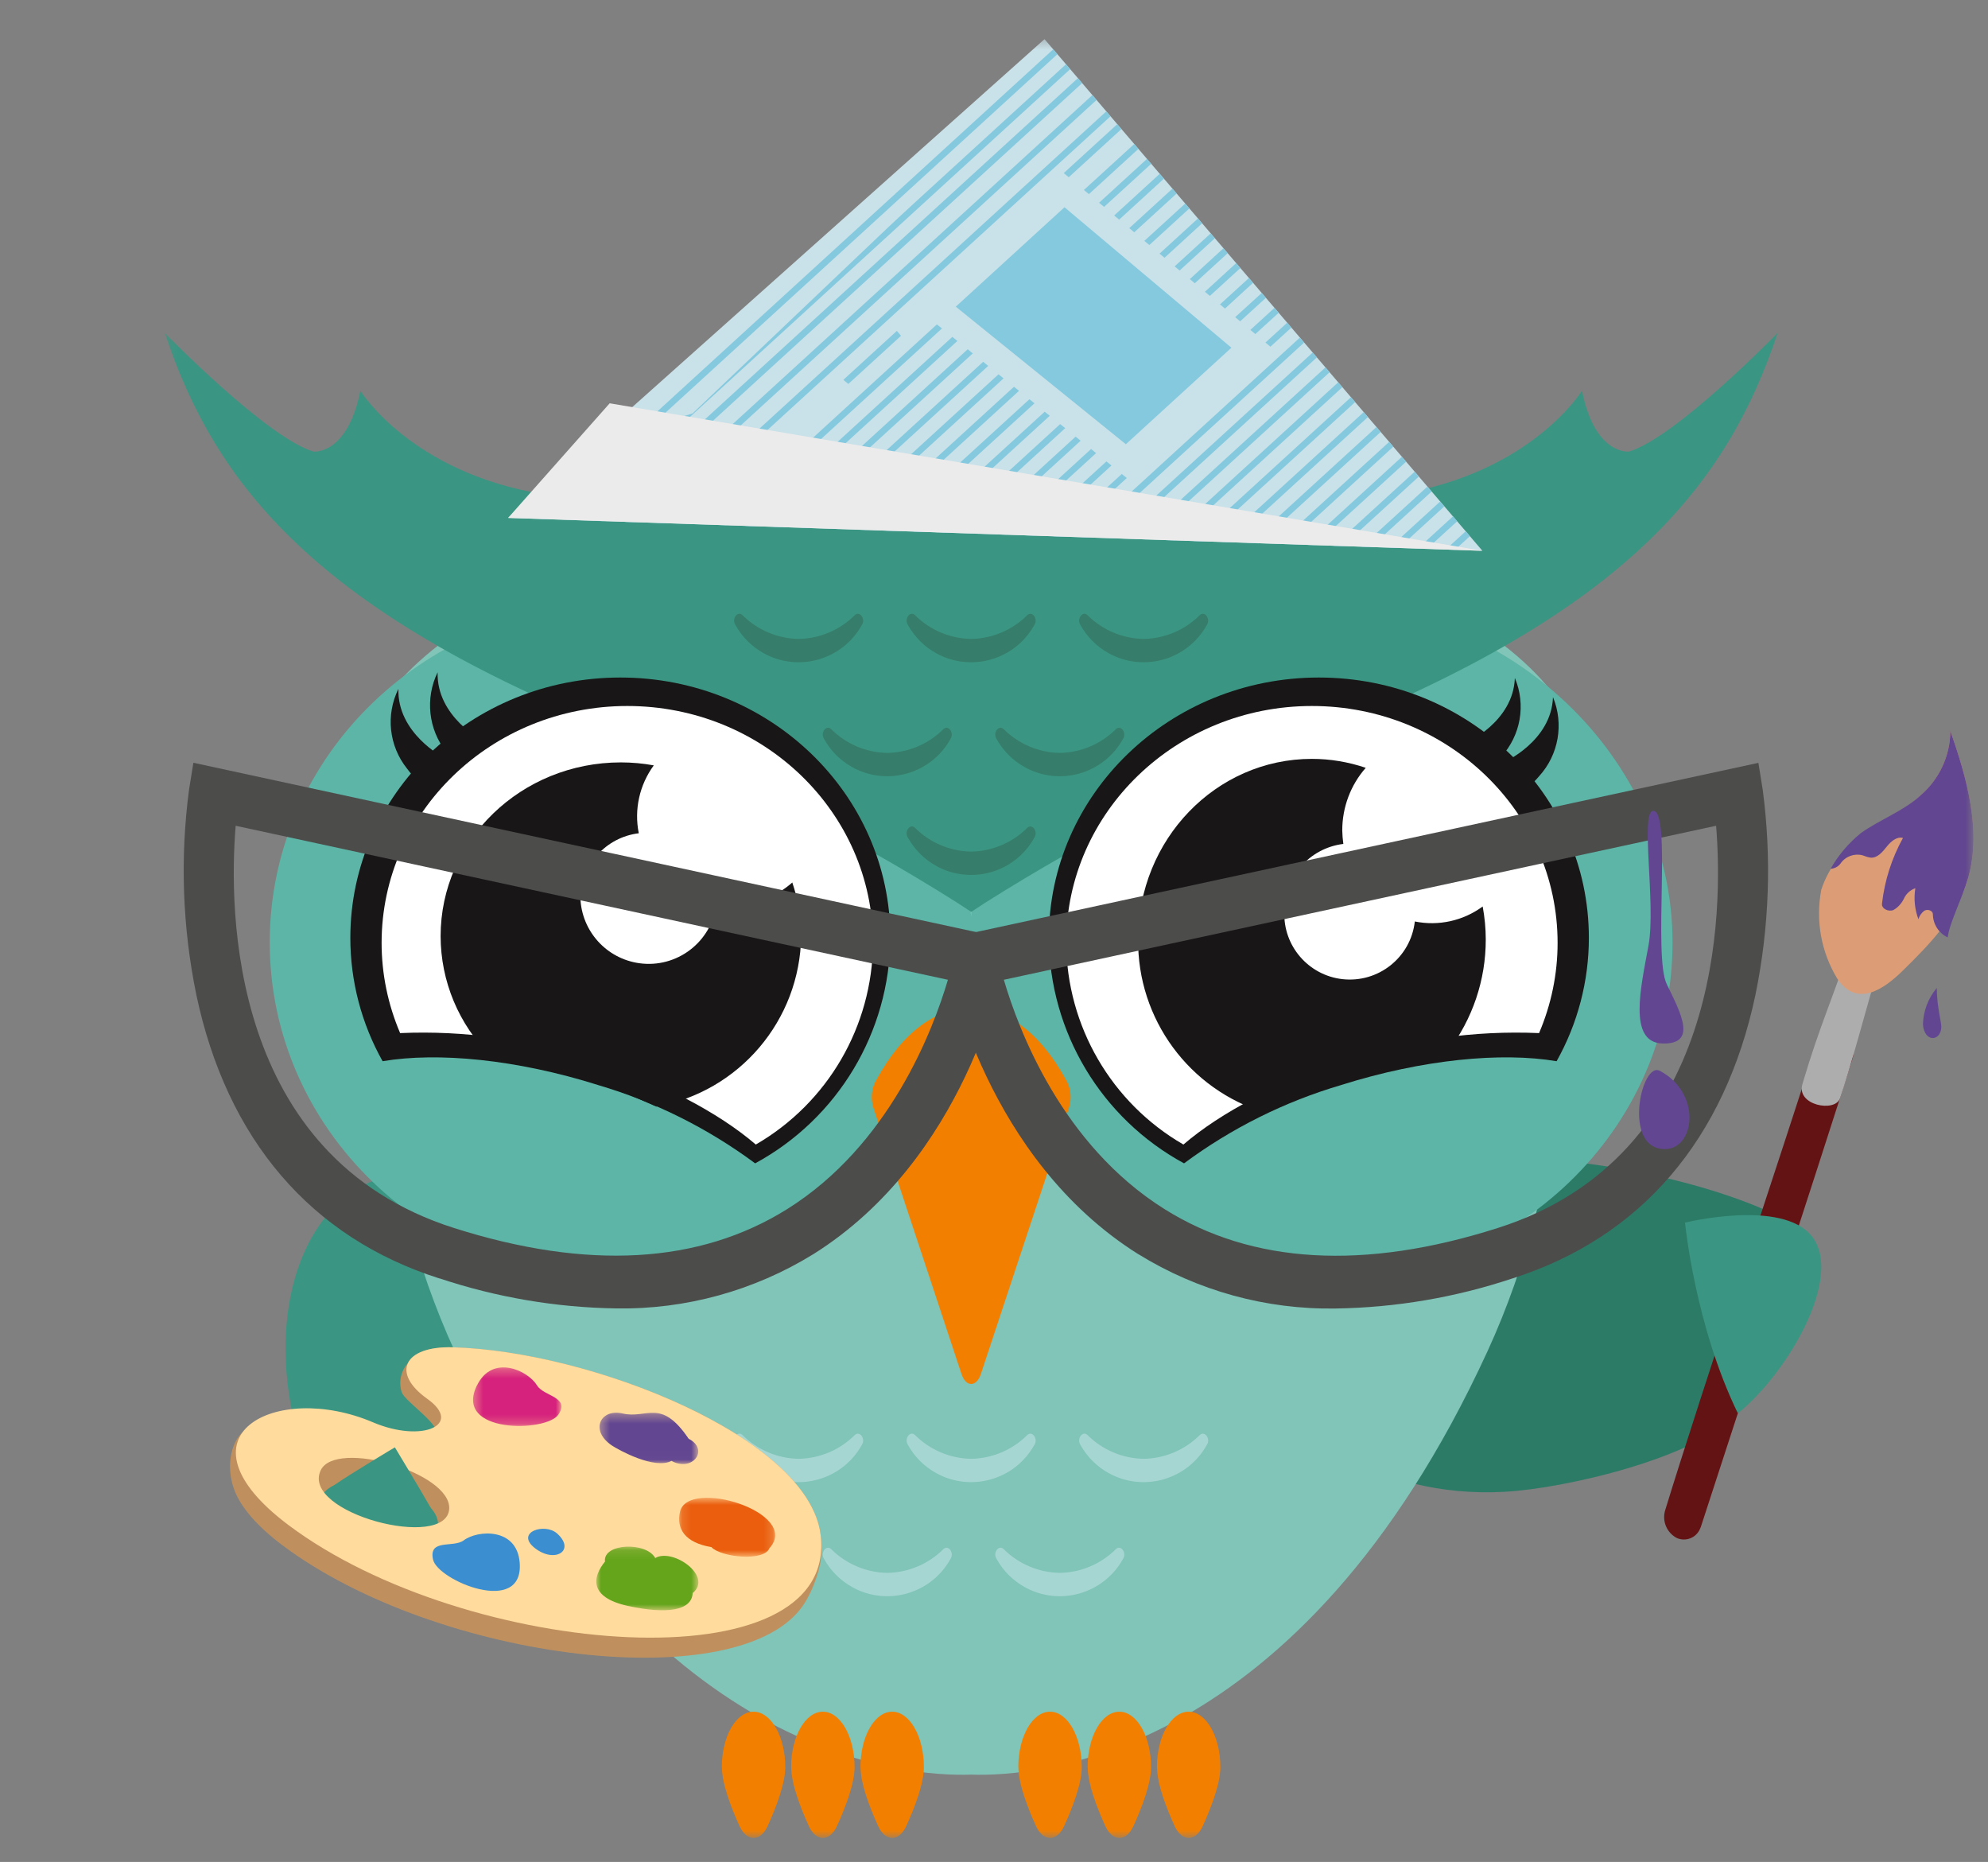 <svg width="220" height="206" viewBox="0 0 220 206" fill="none" xmlns="http://www.w3.org/2000/svg">
<rect x="0" y="0" width="220" height="206" fill="#808080" stroke="none"/>
<g clip-path="url(#clip0_3078_935)">
<mask id="mask0_3078_935" style="mask-type:luminance" maskUnits="userSpaceOnUse" x="0" y="0" width="220" height="206">
<path d="M220 0H0V206H220V0Z" fill="white"/>
</mask>
<g mask="url(#mask0_3078_935)">
<mask id="mask1_3078_935" style="mask-type:luminance" maskUnits="userSpaceOnUse" x="18" y="4" width="201" height="200">
<path d="M218.38 4.33H18.22V203.34H218.38V4.33Z" fill="white"/>
</mask>
<g mask="url(#mask1_3078_935)">
<path d="M33.98 162.01C39.13 175.94 47.91 176.04 47.91 176.04C47.91 176.04 73.31 163.32 68.16 149.38C63.01 135.44 51.19 126.97 41.75 130.46C32.31 133.95 28.83 148.07 33.98 162.01Z" fill="#3A9682"/>
<path d="M164.47 128.18C173.65 127.67 187.96 130.27 196.72 134.5C201.4 136.76 196.98 151.4 192.32 156.36C187.66 161.32 173.25 164.68 166.51 165.05C152.42 165.83 140.54 158.21 139.97 148.03C139.4 137.85 150.37 128.96 164.46 128.18" fill="#2C7B67"/>
<path d="M39.35 85.36C39.32 85.01 39.3 84.66 39.27 84.31H39.51C42.41 68.5 71.73 56.08 107.47 56.08C143.21 56.08 172.54 68.5 175.43 84.31H175.67C175.64 84.66 175.61 85.01 175.59 85.36C175.64 85.87 175.67 86.37 175.67 86.88C175.67 88.06 175.52 89.24 175.23 90.39C174.01 109.03 173.56 130.06 164.6 149.53C143.79 194.76 114.49 196.59 107.47 196.34C100.46 196.59 71.15 194.76 50.34 149.53C41.38 130.06 40.93 109.03 39.71 90.39C39.42 89.24 39.27 88.07 39.27 86.88C39.27 86.37 39.3 85.86 39.35 85.36Z" fill="#81C4B8"/>
<path d="M68.72 66.79C89.2 66.79 105.97 82.06 107.47 101.43C108.97 82.06 125.74 66.79 146.22 66.79C166.7 66.79 185.09 83.57 185.09 104.26C185.09 124.95 167.69 141.73 146.22 141.73C124.75 141.73 108.97 126.46 107.47 107.09C106.17 123.86 93.43 137.55 76.75 140.93C74.11 141.46 71.42 141.73 68.72 141.73C47.25 141.73 29.85 124.95 29.85 104.26C29.85 83.57 47.25 66.79 68.72 66.79Z" fill="#5CB5A6"/>
<path d="M88.38 161.4C90.71 161.36 92.94 160.42 94.59 158.77C95.14 158.25 95.82 159.19 95.38 159.85C93.24 163.72 88.37 165.12 84.51 162.98C83.19 162.25 82.11 161.17 81.38 159.85C80.94 159.19 81.62 158.24 82.17 158.77C83.82 160.42 86.05 161.36 88.38 161.4Z" fill="#A6D6D2"/>
<path d="M126.56 161.4C128.89 161.36 131.12 160.42 132.77 158.77C133.32 158.25 134 159.19 133.56 159.85C131.42 163.72 126.55 165.12 122.69 162.98C121.37 162.25 120.29 161.17 119.56 159.85C119.12 159.19 119.8 158.24 120.35 158.77C122 160.42 124.23 161.36 126.56 161.4Z" fill="#A6D6D2"/>
<path d="M107.47 161.4C109.8 161.36 112.03 160.42 113.68 158.77C114.23 158.25 114.91 159.19 114.47 159.85C112.33 163.72 107.46 165.12 103.6 162.98C102.28 162.25 101.2 161.17 100.47 159.85C100.03 159.19 100.71 158.24 101.26 158.77C102.91 160.42 105.14 161.36 107.47 161.4Z" fill="#A6D6D2"/>
<path d="M98.19 174.02C100.52 173.98 102.75 173.04 104.4 171.39C104.95 170.87 105.63 171.81 105.19 172.47C103.05 176.34 98.18 177.74 94.32 175.6C93 174.87 91.92 173.79 91.19 172.47C90.75 171.81 91.43 170.86 91.98 171.39C93.63 173.04 95.86 173.98 98.19 174.02Z" fill="#A6D6D2"/>
<path d="M117.28 174.02C119.61 173.98 121.84 173.04 123.49 171.39C124.04 170.87 124.72 171.81 124.28 172.47C122.14 176.34 117.27 177.74 113.41 175.6C112.09 174.87 111.01 173.79 110.28 172.47C109.84 171.81 110.52 170.86 111.07 171.39C112.72 173.04 114.95 173.98 117.28 174.02Z" fill="#A6D6D2"/>
<path d="M128.04 195.51C128.04 197.33 129.05 199.97 129.99 202.03C130.79 203.79 132.3 203.79 133.1 202.03C134.04 199.97 135.05 197.33 135.05 195.51C135.05 192.13 133.48 189.38 131.54 189.38C129.6 189.38 128.03 192.12 128.03 195.51" fill="#F37F00"/>
<path d="M120.37 195.51C120.37 197.33 121.38 199.97 122.32 202.03C123.12 203.79 124.63 203.79 125.43 202.03C126.37 199.97 127.38 197.33 127.38 195.51C127.38 192.13 125.81 189.38 123.87 189.38C121.93 189.38 120.36 192.12 120.36 195.51" fill="#F37F00"/>
<path d="M112.7 195.51C112.7 197.33 113.71 199.97 114.65 202.03C115.45 203.79 116.96 203.79 117.76 202.03C118.7 199.97 119.71 197.33 119.71 195.51C119.71 192.13 118.14 189.38 116.2 189.38C114.26 189.38 112.69 192.12 112.69 195.51" fill="#F37F00"/>
<path d="M95.23 195.51C95.23 197.33 96.24 199.97 97.18 202.03C97.98 203.79 99.49 203.79 100.29 202.03C101.23 199.97 102.24 197.33 102.24 195.51C102.24 192.13 100.67 189.38 98.73 189.38C96.79 189.38 95.22 192.12 95.22 195.51" fill="#F37F00"/>
<path d="M87.56 195.51C87.56 197.33 88.57 199.97 89.51 202.03C90.31 203.79 91.82 203.79 92.62 202.03C93.56 199.97 94.57 197.33 94.57 195.51C94.57 192.13 93 189.38 91.06 189.38C89.12 189.38 87.55 192.12 87.55 195.51" fill="#F37F00"/>
<path d="M79.89 195.51C79.89 197.33 80.9 199.97 81.84 202.03C82.64 203.79 84.15 203.79 84.95 202.03C85.89 199.97 86.9 197.33 86.9 195.51C86.9 192.13 85.33 189.38 83.39 189.38C81.45 189.38 79.88 192.12 79.88 195.51" fill="#F37F00"/>
<path d="M34.67 49.96C34.67 49.96 38.43 50.43 39.88 43.23C39.88 43.23 45.44 52.28 60.12 54.67C74.47 57.01 102.01 55.31 102.01 55.31L112.94 55.32C112.94 55.32 140.48 57.01 154.83 54.67C169.51 52.28 175.07 43.23 175.07 43.23C176.52 50.43 180.28 49.96 180.28 49.96C185.51 48.37 196.72 36.84 196.72 36.84C191.11 53.71 179.9 67.76 145.87 81.19C133.02 86.26 120.67 92.52 108.99 99.9L107.48 100.89L105.97 99.9C94.29 92.52 81.94 86.26 69.09 81.19C35.06 67.76 23.85 53.71 18.24 36.84C18.24 36.84 29.45 48.37 34.68 49.96" fill="#3A9682"/>
<path d="M88.38 70.69C90.71 70.65 92.94 69.71 94.59 68.06C95.14 67.54 95.82 68.48 95.38 69.14C93.24 73.01 88.37 74.41 84.51 72.27C83.19 71.54 82.11 70.46 81.38 69.14C80.94 68.48 81.62 67.53 82.17 68.06C83.82 69.71 86.05 70.65 88.38 70.69Z" fill="#367D6B"/>
<path d="M126.56 70.69C128.89 70.65 131.12 69.71 132.77 68.06C133.32 67.54 134 68.48 133.56 69.14C131.42 73.01 126.55 74.41 122.69 72.27C121.37 71.54 120.29 70.46 119.56 69.14C119.12 68.48 119.8 67.53 120.35 68.06C122 69.71 124.23 70.65 126.56 70.69Z" fill="#367D6B"/>
<path d="M107.47 70.69C109.8 70.65 112.03 69.71 113.68 68.06C114.23 67.54 114.91 68.48 114.47 69.14C112.33 73.01 107.46 74.41 103.6 72.27C102.28 71.54 101.2 70.46 100.47 69.14C100.03 68.48 100.71 67.53 101.26 68.06C102.91 69.71 105.14 70.65 107.47 70.69Z" fill="#367D6B"/>
<path d="M98.19 83.3C100.52 83.26 102.75 82.32 104.4 80.67C104.95 80.15 105.63 81.09 105.19 81.75C103.05 85.62 98.18 87.02 94.32 84.88C93 84.15 91.92 83.07 91.19 81.75C90.75 81.09 91.43 80.14 91.98 80.67C93.63 82.32 95.86 83.26 98.19 83.3Z" fill="#367D6B"/>
<path d="M117.28 83.3C119.61 83.26 121.84 82.32 123.49 80.67C124.04 80.15 124.72 81.09 124.28 81.75C122.14 85.62 117.27 87.02 113.41 84.88C112.09 84.15 111.01 83.07 110.28 81.75C109.84 81.09 110.52 80.14 111.07 80.67C112.72 82.32 114.95 83.26 117.28 83.3Z" fill="#367D6B"/>
<path d="M107.47 94.22C109.8 94.18 112.03 93.24 113.68 91.59C114.23 91.07 114.91 92.01 114.47 92.67C112.33 96.54 107.46 97.94 103.6 95.8C102.28 95.07 101.2 93.99 100.47 92.67C100.03 92.01 100.71 91.06 101.26 91.59C102.91 93.24 105.14 94.18 107.47 94.22Z" fill="#367D6B"/>
<path d="M117.94 119.43C118.01 119.55 118.07 119.67 118.13 119.78C118.53 120.65 118.59 121.64 118.3 122.55L108.55 152.01C108.06 153.49 106.89 153.49 106.4 152.01L96.65 122.55C96.36 121.64 96.42 120.65 96.82 119.78C96.88 119.67 96.94 119.55 97.01 119.43C102.76 108.85 112.19 108.85 117.94 119.43Z" fill="#F37F00"/>
<path d="M99.54 20.38L99.14 19.08C101.91 18.8 104.67 19.69 106.76 21.53C108.94 23.64 109.1 26.08 109.1 29.12L108.74 29.09C108.74 27.78 108.55 26.48 108.18 25.22C107.42 22.81 105.39 21.03 102.9 20.58C101.86 20.35 100.79 20.27 99.73 20.36C99.59 20.36 99.41 20.41 99.54 20.38Z" fill="#0E2865"/>
<path d="M56.23 57.3L115.59 4.33L164.05 60.94L56.23 57.3Z" fill="#C9E1E8"/>
<path d="M120.89 10.52L69.25 57.74L70.27 57.77L121.35 11.06L120.89 10.52Z" fill="#85C9DF"/>
<path d="M119.28 8.65L65.73 57.63L66.75 57.66L119.75 9.2L119.29 8.65H119.28Z" fill="#85C9DF"/>
<path d="M117.97 7.11L62.84 57.52L63.86 57.55L118.43 7.65L117.97 7.11Z" fill="#85C9DF"/>
<path d="M116.55 5.46L59.73 57.42L60.75 57.45L117.01 6L116.55 5.46Z" fill="#85C9DF"/>
<path d="M79.41 58.08L80.43 58.11L104.24 36.34L103.68 35.89L79.42 58.08H79.41Z" fill="#85C9DF"/>
<path d="M125.98 16.47L125.52 15.93L119.95 21.02L120.5 21.48L125.98 16.47Z" fill="#85C9DF"/>
<path d="M82.51 58.19L83.53 58.22L105.95 37.72L105.39 37.27L82.52 58.19H82.51Z" fill="#85C9DF"/>
<path d="M127.39 18.12L126.93 17.58L121.63 22.43L122.18 22.89L127.4 18.12H127.39Z" fill="#85C9DF"/>
<path d="M85.61 58.29L86.63 58.32L107.65 39.1L107.09 38.64L85.62 58.28L85.61 58.29Z" fill="#85C9DF"/>
<path d="M128.8 19.77L128.34 19.23L123.3 23.84L123.85 24.3L128.8 19.77Z" fill="#85C9DF"/>
<path d="M130.21 21.41L129.75 20.87L124.97 25.24L125.52 25.7L130.21 21.41Z" fill="#85C9DF"/>
<path d="M88.71 58.4L89.73 58.43L109.36 40.48L108.8 40.03L88.72 58.4H88.71Z" fill="#85C9DF"/>
<path d="M91.81 58.5L92.83 58.53L111.06 41.86L110.5 41.41L91.81 58.5Z" fill="#85C9DF"/>
<path d="M131.62 23.06L131.16 22.52L126.64 26.65L127.19 27.11L131.62 23.06Z" fill="#85C9DF"/>
<path d="M94.91 58.61L95.93 58.64L112.77 43.24L112.21 42.79L94.91 58.61Z" fill="#85C9DF"/>
<path d="M133.03 24.71L132.57 24.17L128.32 28.06L128.87 28.52L133.03 24.71Z" fill="#85C9DF"/>
<path d="M134.44 26.36L133.98 25.82L129.99 29.47L130.54 29.93L134.44 26.36Z" fill="#85C9DF"/>
<path d="M98.01 58.71L99.03 58.74L114.48 44.62L113.92 44.17L98.01 58.71Z" fill="#85C9DF"/>
<path d="M101.1 58.82L102.12 58.85L116.17 46L115.61 45.55L101.1 58.82Z" fill="#85C9DF"/>
<path d="M135.85 28.01L135.39 27.47L131.67 30.88L132.22 31.34L135.86 28.01H135.85Z" fill="#85C9DF"/>
<path d="M104.2 58.92L105.22 58.95L117.88 47.37L117.32 46.92L104.2 58.92Z" fill="#85C9DF"/>
<path d="M137.26 29.65L136.8 29.11L133.34 32.28L133.89 32.74L137.27 29.65H137.26Z" fill="#85C9DF"/>
<path d="M107.3 59.03L108.32 59.06L119.59 48.76L119.03 48.31L107.31 59.03H107.3Z" fill="#85C9DF"/>
<path d="M138.67 31.3L138.21 30.76L135.01 33.68L135.56 34.14L138.67 31.29V31.3Z" fill="#85C9DF"/>
<path d="M110.4 59.13L111.42 59.16L121.3 50.13L120.74 49.68L110.41 59.13H110.4Z" fill="#85C9DF"/>
<path d="M140.09 32.95L139.63 32.41L136.69 35.09L137.24 35.55L140.09 32.95Z" fill="#85C9DF"/>
<path d="M113.5 59.23L114.52 59.26L123 51.5L122.44 51.05L113.5 59.22V59.23Z" fill="#85C9DF"/>
<path d="M141.5 34.6L141.04 34.06L138.37 36.5L138.92 36.96L141.51 34.6H141.5Z" fill="#85C9DF"/>
<path d="M124.7 52.89L124.14 52.44L116.59 59.34L117.61 59.37L124.92 52.68L124.7 52.88V52.89Z" fill="#85C9DF"/>
<path d="M142.91 36.24L142.45 35.7L140.04 37.9L140.59 38.36L142.91 36.24Z" fill="#85C9DF"/>
<path d="M143.85 37.35L119.7 59.44L120.72 59.48L144.32 37.9L143.86 37.36L143.85 37.35Z" fill="#85C9DF"/>
<path d="M145.27 39L122.8 59.55L123.82 59.58L145.73 39.54L145.27 39Z" fill="#85C9DF"/>
<path d="M146.68 40.65L125.9 59.65L126.92 59.68L147.14 41.18L146.68 40.65Z" fill="#85C9DF"/>
<path d="M148.09 42.3L129 59.76L130.02 59.79L148.55 42.84L148.09 42.3Z" fill="#85C9DF"/>
<path d="M149.5 43.95L132.1 59.86L133.12 59.89L149.97 44.48L149.5 43.94V43.95Z" fill="#85C9DF"/>
<path d="M150.91 45.6L135.2 59.97L136.22 60L151.38 46.14L150.91 45.6Z" fill="#85C9DF"/>
<path d="M152.32 47.25L138.29 60.08L139.31 60.12L152.78 47.8L152.32 47.26V47.25Z" fill="#85C9DF"/>
<path d="M153.73 48.89L141.39 60.17L142.41 60.2L154.19 49.42L153.73 48.88V48.89Z" fill="#85C9DF"/>
<path d="M155.14 50.54L144.49 60.28L145.51 60.31L155.61 51.08L155.14 50.54Z" fill="#85C9DF"/>
<path d="M156.55 52.19L147.58 60.39L148.6 60.42L157.01 52.73L156.55 52.18V52.19Z" fill="#85C9DF"/>
<path d="M157.96 53.84L150.68 60.49L151.7 60.53L158.42 54.39L157.96 53.85V53.84Z" fill="#85C9DF"/>
<path d="M159.37 55.49L153.78 60.6L154.8 60.63L159.83 56.03L159.37 55.49Z" fill="#85C9DF"/>
<path d="M160.79 57.13L156.89 60.7L157.91 60.73L161.26 57.67L160.8 57.13H160.79Z" fill="#85C9DF"/>
<path d="M162.2 58.78L159.99 60.8L161.01 60.83L162.67 59.32L162.21 58.78H162.2Z" fill="#85C9DF"/>
<path d="M124.1 14.28L123.64 13.74L117.72 19.15L118.27 19.61L124.1 14.28Z" fill="#85C9DF"/>
<path d="M99.71 37.15L99.25 36.61L93.33 42.02L93.88 42.48L99.71 37.15Z" fill="#85C9DF"/>
<path d="M122.43 12.32L72.64 57.85L73.66 57.88L122.89 12.87L122.43 12.33V12.32Z" fill="#85C9DF"/>
<path d="M105.77 33.93L117.8 22.93L136.27 38.47L124.59 49.15L105.77 33.93Z" fill="#85C9DF"/>
<path d="M76.64 45.74L111.54 12.54L75.16 46.2L76.64 45.74Z" fill="#C9E1E8"/>
<path d="M56.23 57.3L67.47 44.62L164.05 60.94L56.23 57.3Z" fill="#ECEBEB"/>
<path d="M84.39 167.77C82.6 167.69 77.38 165.28 75.62 165.18C73.86 165.08 76.34 168.01 83.02 170.42" fill="#F18C6E"/>
<path d="M25.98 164.98C26.71 166.77 28.37 168.79 31.22 170.94C48.42 183.86 82.22 187.93 89 177.43C89.97 175.93 91.14 172.96 90.88 170.85C90.88 170.84 90.88 170.83 90.88 170.82C90.88 170.48 90.85 170.14 90.81 169.8C89.47 159.02 65.4 149.49 50.09 149.07C47.4 149 45.68 149.71 45.15 150.8C44.35 151.69 44.09 152.94 44.47 154.08C44.96 155.09 47.71 156.88 48.36 158.34C46.67 159.91 43 159.02 41.34 158.32C35.46 155.81 29.19 155.56 26.97 158.33H26.96C25.37 159.71 25.04 162.65 25.99 164.99M35.56 165.6C37.54 161.65 49.45 165.06 48.41 169.14C45.21 169.85 37.83 168 35.56 165.6Z" fill="#BF905E"/>
<path d="M31.91 168.72C51.57 183.49 92.91 186.7 90.81 169.79C89.47 159.01 65.4 149.48 50.09 149.06C44.71 148.92 43.25 151.89 47.28 154.76C51.31 157.63 46.73 159.68 41.27 157.36C30.56 152.79 18.77 158.84 31.91 168.72ZM35.49 162.67C37.14 159.2 49.96 162.92 49.71 166.94C49.41 171.6 33.25 167.41 35.49 162.67Z" fill="#FFDB9D"/>
<mask id="mask2_3078_935" style="mask-type:luminance" maskUnits="userSpaceOnUse" x="66" y="156" width="12" height="6">
<path d="M77.28 156.3H66.35V161.98H77.28V156.3Z" fill="white"/>
</mask>
<g mask="url(#mask2_3078_935)">
<path d="M76.21 159.18C78.54 160.38 76.63 162.91 74.31 161.63C72.43 162.62 68.46 160.42 67.72 159.93C65.18 158.22 66.51 155.81 68.9 156.38C71.59 157.03 73.11 154.61 76.21 159.18Z" fill="#624691"/>
</g>
<mask id="mask3_3078_935" style="mask-type:luminance" maskUnits="userSpaceOnUse" x="75" y="165" width="11" height="8">
<path d="M85.79 165.71H75.16V172.22H85.79V165.71Z" fill="white"/>
</mask>
<g mask="url(#mask3_3078_935)">
<path d="M75.25 167.27C76.11 163.45 88.71 167.37 85.15 171.29C84.57 172.79 79.77 172.3 78.73 171.17C75.79 170.68 74.83 169.13 75.25 167.27Z" fill="#EA5E0E"/>
</g>
<mask id="mask4_3078_935" style="mask-type:luminance" maskUnits="userSpaceOnUse" x="65" y="171" width="13" height="8">
<path d="M77.27 171.12H65.98V178.17H77.27V171.12Z" fill="white"/>
</mask>
<g mask="url(#mask4_3078_935)">
<path d="M66.95 172.76C66.7 170.73 71.53 170.55 72.51 172.38C74.42 171.23 78.93 174.37 76.66 176.25C76.55 178.19 73.84 178.62 69.5 177.68C65.09 176.72 65.59 174.42 66.96 172.76" fill="#65A51C"/>
</g>
<path d="M57.51 172.88C57.2 168.98 52.85 169.27 51.32 170.42C50.18 171.28 47.41 170.21 47.92 172.54C48.43 174.87 57.99 178.86 57.51 172.88Z" fill="#3B8ECF"/>
<path d="M61.66 169.67C60.29 168.43 56.98 169.53 59.18 171.27C61.38 173.01 63.75 171.56 61.66 169.67Z" fill="#3B8ECF"/>
<mask id="mask5_3078_935" style="mask-type:luminance" maskUnits="userSpaceOnUse" x="52" y="151" width="11" height="7">
<path d="M62.13 151.29H52.35V157.78H62.13V151.29Z" fill="white"/>
</mask>
<g mask="url(#mask5_3078_935)">
<path d="M52.79 153.27C54.53 149.76 58.44 151.65 59.43 153.28C60.17 154.5 63.12 154.54 61.79 156.51C60.46 158.48 50.12 158.64 52.79 153.26" fill="#D6227C"/>
</g>
<path d="M66.16 120.04C72.43 121.88 78.32 124.82 83.57 128.71C92.73 123.74 98.46 114.18 98.53 103.76C98.53 87.85 85.15 74.96 68.65 74.96C52.15 74.96 38.77 87.86 38.77 103.76C38.77 108.54 40 113.24 42.34 117.41C48.44 116.38 57.14 117.2 66.17 120.04" fill="#181616"/>
<path d="M65.38 117.25C73.07 119.67 79.5 123.08 83.64 126.63C91.61 122.02 96.55 113.53 96.61 104.32C96.61 89.85 84.44 78.11 69.42 78.11C54.4 78.11 42.23 89.85 42.23 104.32C42.23 107.75 42.93 111.14 44.28 114.3C51.43 113.99 58.58 115 65.38 117.26" fill="white"/>
<path d="M53.42 81.96C53.42 81.96 48.28 79.28 48.43 74.38C47.03 77.26 47.4 80.68 49.38 83.19C51.4 85.98 53.42 81.95 53.42 81.95" fill="#181616"/>
<path d="M49.08 83.8C49.08 83.8 43.94 81.12 44.09 76.22C42.67 79.09 43.04 82.53 45.04 85.03C48.42 89.63 49.08 83.79 49.08 83.79" fill="#181616"/>
<path d="M87.69 97.63C85.78 99.31 83.32 100.24 80.77 100.23C80.27 100.23 79.77 100.19 79.27 100.11C78.71 104.24 74.9 107.14 70.76 106.57C67.13 106.07 64.37 103.04 64.23 99.37C64.29 95.7 67.05 92.63 70.69 92.19C70.16 89.56 70.77 86.84 72.35 84.68C71.15 84.46 69.93 84.35 68.71 84.35C57.69 84.35 48.76 92.96 48.76 103.58C48.77 108.56 50.76 113.32 54.28 116.83C57.79 117.35 61.26 118.11 64.67 119.09C66.05 119.55 69.38 120.99 72.63 122.43C81.8 120.8 88.53 112.89 88.66 103.57C88.66 101.54 88.32 99.53 87.67 97.61" fill="#181616"/>
<path d="M148.44 120.04C142.17 121.88 136.28 124.82 131.03 128.71C121.87 123.74 116.14 114.18 116.07 103.76C116.07 87.85 129.45 74.96 145.95 74.96C162.45 74.96 175.83 87.86 175.83 103.76C175.83 108.54 174.6 113.24 172.26 117.41C166.16 116.38 157.46 117.2 148.43 120.04" fill="#181616"/>
<path d="M149.22 117.25C141.53 119.67 135.1 123.08 130.96 126.63C122.99 122.02 118.05 113.53 117.99 104.32C117.99 89.85 130.17 78.11 145.18 78.11C160.19 78.11 172.37 89.85 172.37 104.32C172.37 107.75 171.67 111.14 170.32 114.3C163.17 113.99 156.02 115 149.22 117.26" fill="white"/>
<path d="M162.16 82.24C162.16 82.24 167.47 79.91 167.64 75.01C168.89 77.97 168.29 81.38 166.12 83.74C163.63 86.64 162.17 82.24 162.17 82.24" fill="#181616"/>
<path d="M166.38 84.36C166.38 84.36 171.69 82.03 171.86 77.13C173.08 80.09 172.49 83.49 170.34 85.86C166.66 90.23 166.39 84.36 166.39 84.36" fill="#181616"/>
<path d="M160.24 116.32C162.96 112.76 164.43 108.41 164.42 103.93C164.42 102.71 164.3 101.49 164.08 100.29C161.92 101.88 159.2 102.48 156.57 101.95C156.12 105.93 152.53 108.78 148.55 108.33C144.79 107.9 141.99 104.65 142.13 100.87C142.07 97.07 144.89 93.83 148.66 93.37C148.59 92.87 148.55 92.37 148.54 91.87C148.54 89.32 149.46 86.86 151.14 84.95C149.22 84.3 147.21 83.96 145.18 83.96C134.56 83.96 125.95 92.89 125.95 103.91C125.85 112.75 131.61 120.58 140.07 123.13C146.33 119.66 153.16 117.35 160.24 116.31" fill="#181616"/>
<path d="M36.93 164.35C38.82 163.03 43.7 160.13 43.7 160.13C43.7 160.13 46.38 164.57 47.7 166.88C48.76 168.72 44.21 167.98 41.44 167.36C38.67 166.74 35.19 165.56 36.93 164.35Z" fill="#3A9682"/>
<path d="M188.21 168.97C188.21 168.97 202 126.72 205 117.15C205.39 115.94 204.85 114.62 203.71 114.04C202.72 113.61 201.56 114.07 201.14 115.06C201.1 115.16 201.06 115.27 201.03 115.38C198.04 124.93 188.3 153.97 184.28 167.07C183.9 168.28 184.45 169.59 185.58 170.17C186.57 170.59 187.71 170.14 188.13 169.15C188.15 169.09 188.18 169.03 188.2 168.98" fill="#641315"/>
<path d="M203.62 121.52C204.77 118.21 206.58 111.39 207.83 107.14C207.98 106.22 207.52 105.31 206.7 104.87C205.65 104.26 204.45 105.31 204.29 105.86C202.95 110.14 201.4 113.38 199.46 119.95C198.77 122.29 203.07 123.1 203.61 121.53" fill="#AEADAD"/>
<path d="M201.53 98.49C202.36 95.96 204.04 93.8 206.28 92.38C208.35 90.9 210.62 89.76 212.52 88.02C214.61 86.23 215.81 83.63 215.83 80.88C217.68 86.12 219.3 91.93 217.8 97.16C216.58 101.41 213.51 104.5 210.57 107.39C208.47 109.45 205.5 111.53 203.31 108.26C201.54 105.33 200.91 101.86 201.54 98.5" fill="#DC9D76"/>
<path d="M212.8 113.34C212.95 115.3 214.68 115.26 214.83 113.74C214.89 113.17 214.34 111.48 214.33 109.31C213.38 110.44 212.84 111.86 212.8 113.34Z" fill="#624691"/>
<path d="M212.98 100.75C213.33 100.56 213.88 100.74 213.9 101.13C213.9 102.23 214.54 103.24 215.54 103.71C215.71 102.17 217.16 99.35 217.8 97.15C219.3 91.92 217.68 86.11 215.83 80.87C215.82 83.62 214.61 86.22 212.52 88.01C210.62 89.76 207.98 90.7 205.92 92.18C204.57 93.28 203.44 94.61 202.58 96.12C203.01 96.1 203.42 95.89 203.68 95.54C204.22 94.75 205.2 94.39 206.12 94.63C206.41 94.75 206.71 94.84 207.02 94.89C207.75 94.94 208.31 94.28 208.77 93.7C209.23 93.12 209.89 92.52 210.59 92.71C209.35 94.95 208.56 97.42 208.27 99.97C208.2 100.55 209 100.91 209.54 100.68C210.05 100.39 210.45 99.94 210.7 99.41C210.95 98.87 211.41 98.46 211.96 98.27C211.77 99.42 211.89 100.6 212.3 101.7C212.41 101.31 212.65 100.98 212.98 100.74" fill="#624691"/>
<path d="M186.47 135.27C186.47 135.27 197.21 132.62 200.51 136.78C204.08 141.29 197.77 151.99 192.32 156.37C187.57 146.62 186.47 135.27 186.47 135.27Z" fill="#3A9682"/>
<path d="M48.64 141.45C34.41 136.93 25.1 126.06 21.72 110.03C20.19 102.57 19.92 94.91 20.92 87.37L21.4 84.39L111.62 103.9L111.09 106.73C110.92 107.6 106.88 128.17 90.02 138.75C83.46 142.8 75.88 144.89 68.18 144.76C61.54 144.66 54.95 143.54 48.65 141.44M26.08 91.36C25.32 100.59 25.3 127.94 50.26 135.87C65 140.55 77.39 139.85 87.1 133.78C98.41 126.71 103.24 114.01 104.9 108.4L26.08 91.36Z" fill="#4C4C4B"/>
<path d="M125.97 138.76C109.11 128.18 105.06 107.61 104.9 106.74L104.36 103.91L194.59 84.4L195.07 87.38C196.07 94.93 195.8 102.58 194.27 110.04C190.89 126.07 181.58 136.93 167.35 141.45C161.05 143.55 154.46 144.67 147.82 144.77C140.11 144.9 132.53 142.81 125.98 138.76M111.09 108.4C112.73 114 117.52 126.65 128.85 133.76C138.56 139.86 150.97 140.57 165.73 135.87C190.7 127.94 190.67 100.58 189.91 91.36L111.09 108.4Z" fill="#4C4C4B"/>
<path d="M182.95 89.71C181.48 89.75 183.27 100.02 182.43 104.61C181.59 109.2 180.12 115.36 184 115.45C187.88 115.54 185.98 112.03 184.45 108.89C182.92 105.75 185.01 89.65 182.95 89.71Z" fill="#624691"/>
<path d="M183.68 118.47C181.72 117.44 179.72 126.27 183.61 127.07C187.5 127.87 188.61 121.07 183.68 118.47Z" fill="#624691"/>
</g>
</g>
</g>
<defs>
<clipPath id="clip0_3078_935">
<rect width="220" height="206" fill="white"/>
</clipPath>
</defs>
</svg>
